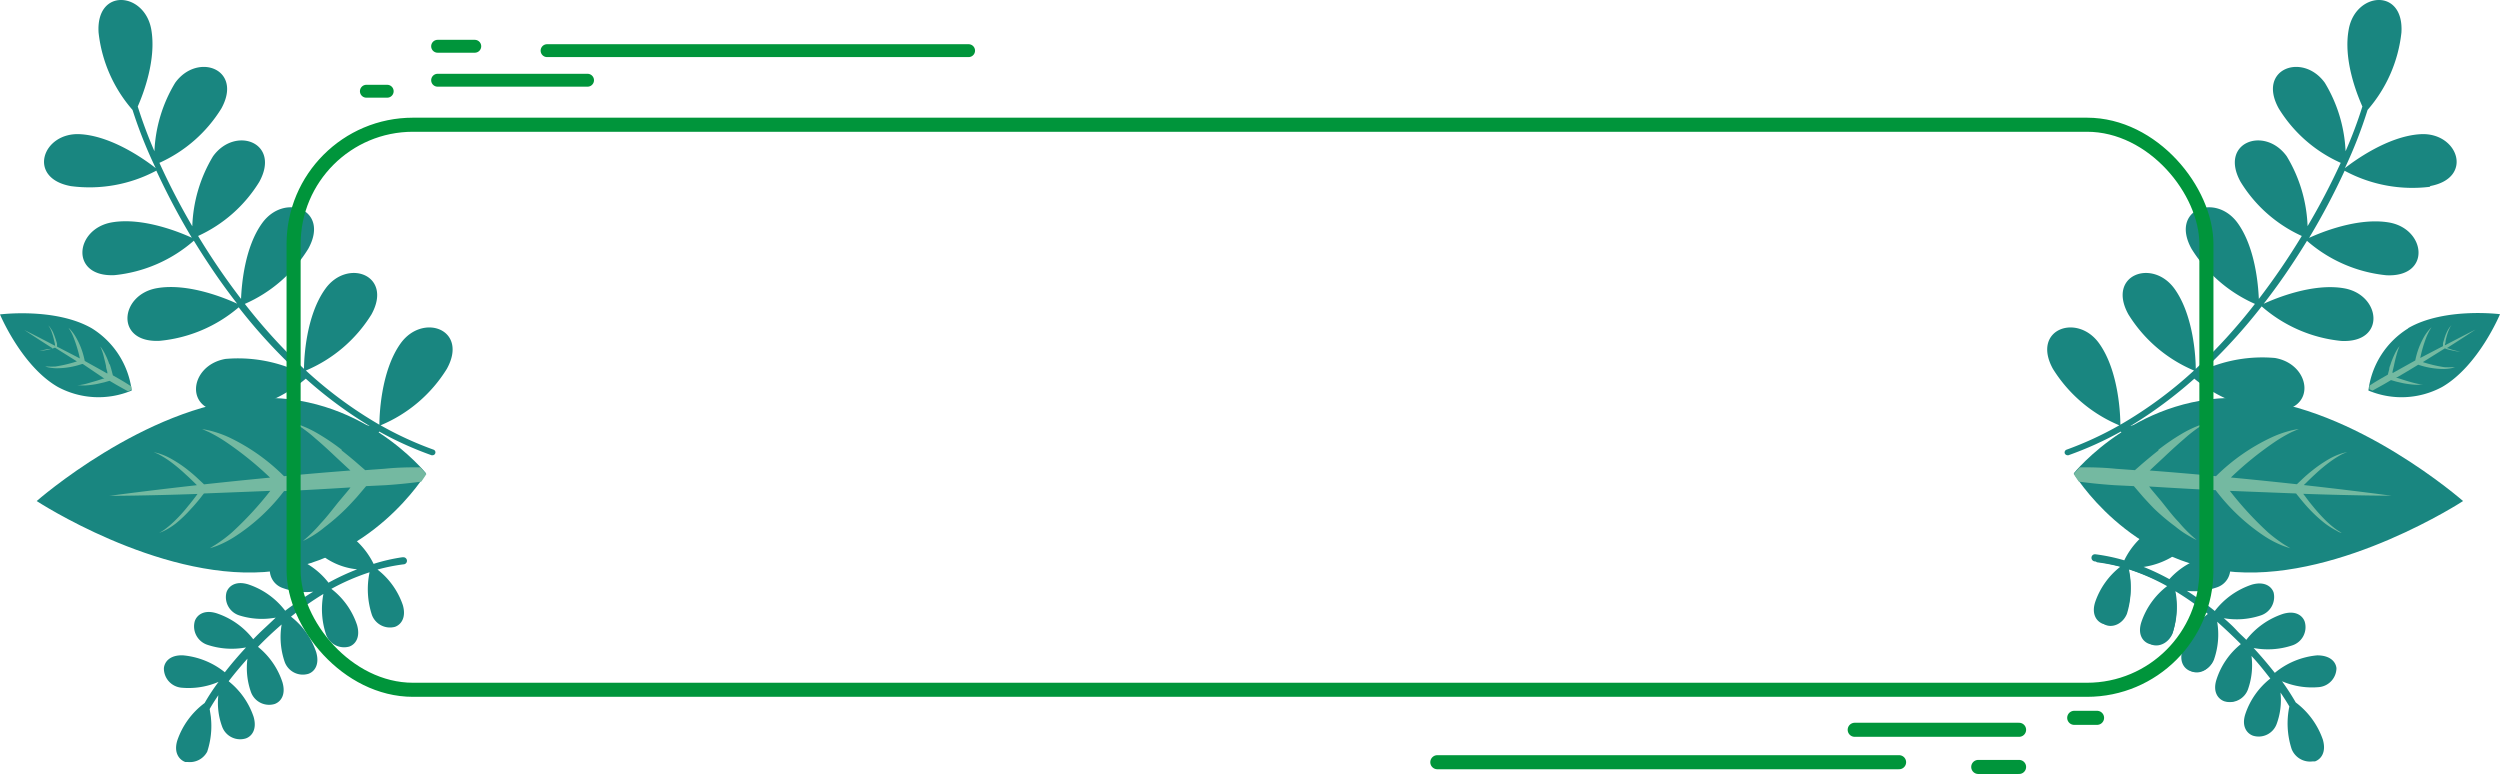 <svg xmlns="http://www.w3.org/2000/svg" xmlns:xlink="http://www.w3.org/1999/xlink" viewBox="0 0 211.26 65.41"><defs><style>.cls-1,.cls-7,.cls-8{fill:none;}.cls-2{isolation:isolate;}.cls-3{clip-path:url(#clip-path);}.cls-4{mix-blend-mode:multiply;opacity:0.31;}.cls-5{fill:#198680;}.cls-6{fill:#74b9a1;}.cls-7,.cls-8{stroke:#00953b;stroke-linecap:round;stroke-miterlimit:10;}.cls-7{stroke-width:1.19px;}.cls-8{stroke-width:1.09px;}</style><clipPath id="clip-path"><rect class="cls-1" x="-247.87" y="-723.23" width="1347.46" height="660.34"/></clipPath></defs><g class="cls-2"><g id="Capa_1" data-name="Capa 1"><path class="cls-5" d="M6,15.73c-3.76-.67-2.42-4.58.78-4.39,2.79.16,5.7,2.33,6.38,2.87A38,38,0,0,1,11.2,9.29,11.9,11.9,0,0,1,8.33,2.75c-.23-3.81,3.88-3.43,4.45-.28C13.23,5,12.13,7.89,11.64,9a38.22,38.22,0,0,0,1.41,3.78A12.18,12.18,0,0,1,14.8,7c1.87-2.6,5.75-1.19,3.91,2.16a11.86,11.86,0,0,1-5.24,4.6,58.11,58.11,0,0,0,2.78,5.36A12.24,12.24,0,0,1,18,13.21c1.87-2.6,5.75-1.18,3.91,2.16a11.84,11.84,0,0,1-5.17,4.57,58.47,58.47,0,0,0,3.63,5.32c.05-1.27.32-4.38,1.78-6.4,1.87-2.6,5.75-1.18,3.9,2.16a11.9,11.9,0,0,1-5.36,4.66,47.17,47.17,0,0,0,5,5.49c0-.9.17-4.5,1.8-6.76,1.86-2.6,5.74-1.18,3.9,2.16a12,12,0,0,1-5.54,4.74,35.06,35.06,0,0,0,6.21,4.58c0-.64.09-4.5,1.8-6.88,1.87-2.59,5.75-1.18,3.9,2.16a12,12,0,0,1-5.6,4.77A28.87,28.87,0,0,0,36.64,38a.24.24,0,0,1,.14.31.24.24,0,0,1-.23.16h-.08a29.12,29.12,0,0,1-4.42-2,11.94,11.94,0,0,1-5.84,4.11c-3.69,1-4.13-3.12-1.16-4.3a12.19,12.19,0,0,1,6.19-.28,36.08,36.08,0,0,1-5.4-4,12,12,0,0,1-6.55,2.79c-3.81.19-3.38-3.92-.23-4.46a12.18,12.18,0,0,1,6,1,46.18,46.18,0,0,1-4.89-5.36A12,12,0,0,1,13.5,28.8c-3.81.2-3.39-3.91-.23-4.45,2.66-.46,5.84.88,6.77,1.31-.84-1.08-1.6-2.14-2.27-3.15-.49-.73-.95-1.45-1.39-2.17a12,12,0,0,1-6.69,2.91c-3.81.19-3.38-3.92-.23-4.46,2.64-.45,5.79.86,6.75,1.3v0a59.37,59.37,0,0,1-3-5.67A12,12,0,0,1,6,15.73"/><path class="cls-5" d="M15.45,55.51c-2-.09-1.8,2.1-.11,2.38A7.12,7.12,0,0,0,19,57.14a21.48,21.48,0,0,0-1.58,2.34,6.42,6.42,0,0,0-2.26,3.07c-.56,2,1.62,2.24,2.29.67a6.72,6.72,0,0,0,.17-3.56,20.9,20.9,0,0,1,1.19-1.8A6.51,6.51,0,0,0,19,61.11c.67,1.57,2.86,1.29,2.29-.67a6.36,6.36,0,0,0-2.19-3c.58-.76,1.28-1.6,2.08-2.46a6.53,6.53,0,0,0,.22,3.28c.67,1.57,2.85,1.29,2.29-.67a6.26,6.26,0,0,0-2.16-3,30.21,30.21,0,0,1,2.52-2.35,6.78,6.78,0,0,0,.17,3.55c.67,1.57,2.86,1.29,2.29-.67a6.33,6.33,0,0,0-2.24-3.06,24.61,24.61,0,0,1,3.27-2.26,7.07,7.07,0,0,0,.14,3.73c.67,1.57,2.85,1.29,2.28-.67a6.48,6.48,0,0,0-2.32-3.12,18.11,18.11,0,0,1,3.77-1.65,7.23,7.23,0,0,0,.13,3.79c.67,1.57,2.85,1.29,2.29-.67a6.46,6.46,0,0,0-2.36-3.14,15.64,15.64,0,0,1,2.55-.55.12.12,0,0,0,.11-.14.13.13,0,0,0-.1-.11h0a15.19,15.19,0,0,0-2.55.54A6.32,6.32,0,0,0,28.92,45c-1.81-.95-2.52,1.14-1.11,2.11A6.63,6.63,0,0,0,31,48a19.17,19.17,0,0,0-3.29,1.45,6.36,6.36,0,0,0-3.08-2.22c-2-.54-2.22,1.65-.65,2.3a6.41,6.41,0,0,0,3.26.19,27.22,27.22,0,0,0-3.17,2.22,6.47,6.47,0,0,0-3.15-2.31c-2-.55-2.23,1.64-.65,2.29A7.1,7.1,0,0,0,24,52c-.57.46-1.09.92-1.56,1.37s-.66.64-1,1A6.43,6.43,0,0,0,18.28,52c-2-.55-2.22,1.64-.64,2.29a7.13,7.13,0,0,0,3.67.12v0a30.5,30.5,0,0,0-2.24,2.6,6.35,6.35,0,0,0-3.61-1.56"/><path class="cls-5" d="M15.85,64.39l-.2,0c-.49-.18-1-.77-.66-1.84a6.59,6.59,0,0,1,2.3-3.14,17,17,0,0,1,1.18-1.79,6.43,6.43,0,0,1-3.16.49h0a1.63,1.63,0,0,1-1.46-1.65c.05-.53.51-1.13,1.63-1.08h0A6.58,6.58,0,0,1,19,56.81c.55-.71,1.16-1.42,1.79-2.1a6.54,6.54,0,0,1-3.26-.22,1.64,1.64,0,0,1-1.07-2c.17-.5.75-1,1.83-.67a6.48,6.48,0,0,1,3.11,2.2c.27-.28.55-.56.84-.83s.7-.65,1.06-1A6.36,6.36,0,0,1,20.21,52a1.62,1.62,0,0,1-1.07-1.95c.17-.5.75-1,1.83-.67a6.49,6.49,0,0,1,3.13,2.23A28.08,28.08,0,0,1,26.47,50a5.79,5.79,0,0,1-2.55-.3,1.62,1.62,0,0,1-1.07-1.95c.17-.5.75-1,1.83-.68a6.43,6.43,0,0,1,3.08,2.17,19.51,19.51,0,0,1,2.42-1.13,5.8,5.8,0,0,1-2.47-.83,1.62,1.62,0,0,1-.64-2.13c.27-.45.94-.8,1.93-.28a6.57,6.57,0,0,1,2.57,2.78A15.25,15.25,0,0,1,34,47.09h.09a.3.3,0,0,1,0,.6,16,16,0,0,0-2.19.44,6.42,6.42,0,0,1,2.14,3c.31,1.07-.16,1.66-.66,1.84a1.63,1.63,0,0,1-1.95-1,7,7,0,0,1-.2-3.61A18.83,18.83,0,0,0,28,49.76a6.4,6.4,0,0,1,2.17,3.05c.31,1.07-.16,1.66-.66,1.83a1.62,1.62,0,0,1-1.95-1,6.77,6.77,0,0,1-.23-3.45,26.2,26.2,0,0,0-2.74,1.92,6.37,6.37,0,0,1,2.13,3c.31,1.07-.16,1.66-.66,1.83a1.63,1.63,0,0,1-2-1,6.43,6.43,0,0,1-.26-3.17c-.68.59-1.36,1.22-2,1.89a6.38,6.38,0,0,1,2.07,3c.31,1.07-.16,1.65-.66,1.83a1.63,1.63,0,0,1-2-1,6.1,6.1,0,0,1-.3-2.83c-.56.63-1.1,1.27-1.59,1.91a6.47,6.47,0,0,1,2.11,3c.31,1.07-.16,1.66-.66,1.83a1.62,1.62,0,0,1-2-1,5.84,5.84,0,0,1-.32-2.65c-.29.43-.54.82-.74,1.18a6.87,6.87,0,0,1-.2,3.59A1.66,1.66,0,0,1,15.85,64.39Zm1.6-4.71a6.28,6.28,0,0,0-2.12,2.92c-.2.7,0,1.24.44,1.41a1.28,1.28,0,0,0,1.52-.86,6.7,6.7,0,0,0,.16-3.45ZM19,57.57l-.05.32A6.25,6.25,0,0,0,19.2,61a1.26,1.26,0,0,0,1.51.85c.47-.17.64-.7.44-1.4A6.07,6.07,0,0,0,19,57.57Zm2.4-2.87-.05.29a6.47,6.47,0,0,0,.21,3.18,1.29,1.29,0,0,0,1.52.86c.47-.17.64-.71.44-1.41a6.27,6.27,0,0,0-2.09-2.9Zm-6,1h0c-.73,0-1.21.26-1.26.76a1.27,1.27,0,0,0,1.17,1.27h0a6.53,6.53,0,0,0,3.4-.66A6.12,6.12,0,0,0,15.44,55.68Zm8.82-3.43v0a6.61,6.61,0,0,0,.17,3.45,1.26,1.26,0,0,0,1.51.85c.48-.17.64-.7.44-1.4A6.24,6.24,0,0,0,24.26,52.25ZM18,52.15c-.59-.1-1,.08-1.18.51a1.27,1.27,0,0,0,.87,1.5,6.73,6.73,0,0,0,3.47.13,6.09,6.09,0,0,0-2.94-2.08A1.8,1.8,0,0,0,18,52.15ZM27.71,50a6.79,6.79,0,0,0,.16,3.47,1.27,1.27,0,0,0,1.52.85c.47-.17.64-.7.43-1.4A6.14,6.14,0,0,0,27.71,50Zm-7.06-.28c-.59-.11-1,.08-1.18.5a1.29,1.29,0,0,0,.87,1.51,6.72,6.72,0,0,0,3.47.13,6.12,6.12,0,0,0-2.94-2.09Zm10.92-1.37a6.79,6.79,0,0,0,.16,3.47,1.27,1.27,0,0,0,1.52.85c.47-.16.64-.7.44-1.4A6.19,6.19,0,0,0,31.57,48.34Zm-7.21-1c-.59-.1-1,.08-1.18.51a1.27,1.27,0,0,0,.87,1.5,6.29,6.29,0,0,0,3.17.19l.3,0a6.19,6.19,0,0,0-2.94-2.1Zm3.92-2.37a.83.83,0,0,0-.91.34,1.29,1.29,0,0,0,.54,1.66,6.3,6.3,0,0,0,3.09.84h.27a6.14,6.14,0,0,0-2.44-2.65A1.68,1.68,0,0,0,28.28,44.94Z"/><path class="cls-5" d="M21.32,33.67C30.41,33,36,40,36,40s-4.59,7.71-13.68,8.34-19.22-6-19.22-6,9.11-8,18.19-8.66"/><path class="cls-6" d="M28.87,38a18.69,18.69,0,0,0-1.94-1.32,9.46,9.46,0,0,0-1.42-.7,4.79,4.79,0,0,0-.55-.19,11.59,11.59,0,0,1,1.7,1.27c.5.42,1.07.94,1.7,1.54l1,.93.25.23c-2,.15-3.84.31-5.61.48l0,0a16.69,16.69,0,0,0-4.66-3.29,9,9,0,0,0-1.64-.57c-.4-.09-.62-.12-.62-.12l.57.25a12.56,12.56,0,0,1,1.46.85,28.42,28.42,0,0,1,3.71,3c-2,.19-3.91.39-5.58.57l-.07-.07-.41-.38c-.26-.25-.53-.48-.79-.69a10.53,10.53,0,0,0-1.47-1,5.38,5.38,0,0,0-1.1-.48l-.42-.11.39.17a8.73,8.73,0,0,1,1,.62,13.92,13.92,0,0,1,1.33,1.11c.25.22.49.46.75.71l.19.19c-4.55.51-7.39.9-7.39.9s2.87,0,7.44-.16c-.05.08-.11.15-.16.22-.22.29-.43.56-.64.81a13.05,13.05,0,0,1-1.17,1.29,8.16,8.16,0,0,1-.9.75l-.37.23.4-.17a5.93,5.93,0,0,0,1-.63A10.78,10.78,0,0,0,16.14,43c.23-.24.46-.51.69-.79s.22-.29.34-.43l.06-.08,5.61-.22A28.58,28.58,0,0,1,19.59,45a11.69,11.69,0,0,1-1.33,1l-.53.33s.22-.06.6-.2a8.87,8.87,0,0,0,1.54-.8A16.42,16.42,0,0,0,24,41.5l0,0c1.78-.08,3.67-.19,5.62-.31l-.21.27-.84,1c-.54.68-1,1.28-1.46,1.76a11.75,11.75,0,0,1-1.51,1.49,3.83,3.83,0,0,0,.52-.26,8.21,8.21,0,0,0,1.3-.89A17.92,17.92,0,0,0,29.22,43c.31-.31.62-.65.94-1l.78-.92L32.6,41c1.18-.08,2.17-.19,3-.3.28-.39.43-.64.43-.64s-.19-.22-.52-.57c-.83,0-1.83,0-3,.12l-1.65.12-.91-.79c-.37-.31-.72-.6-1.07-.87"/><path class="cls-5" d="M7.77,27.75A7.24,7.24,0,0,1,11.13,33a7.24,7.24,0,0,1-6.24-.3C1.82,30.94,0,26.57,0,26.57s4.69-.6,7.77,1.18"/><path class="cls-6" d="M9.25,30.81A6.06,6.06,0,0,0,8.92,30a3.76,3.76,0,0,0-.31-.54,1.28,1.28,0,0,0-.14-.18,4.2,4.2,0,0,1,.28.78c.06.25.14.54.21.87,0,.16.07.34.11.51l0,.13c-.66-.38-1.31-.73-1.91-1.07v0a6.37,6.37,0,0,0-.79-2.08,3.27,3.27,0,0,0-.4-.54,2.36,2.36,0,0,0-.18-.18l.13.21a3.6,3.6,0,0,1,.29.59,11.47,11.47,0,0,1,.54,1.79l-1.93-1v0c0-.07,0-.14,0-.21s-.07-.27-.11-.4a6.41,6.41,0,0,0-.25-.65,3,3,0,0,0-.25-.39.84.84,0,0,0-.12-.13l.09.14a2.12,2.12,0,0,1,.19.42,5.21,5.21,0,0,1,.19.65l.09.39a.43.43,0,0,0,0,.11c-1.58-.83-2.59-1.33-2.59-1.33s.93.62,2.44,1.58l-.1,0L4,29.5l-.66.16a3,3,0,0,1-.46,0H2.72l.17,0a3,3,0,0,0,.47,0,4.06,4.06,0,0,0,.69-.11,3.2,3.2,0,0,0,.39-.1l.21-.07h0l1.85,1.16a11.75,11.75,0,0,1-1.81.43,6.31,6.31,0,0,1-.66,0H3.82l.24.07a4.38,4.38,0,0,0,.67.08,6.68,6.68,0,0,0,2.2-.36H7L8.83,32l-.12,0-.5.16-.86.25a4.63,4.63,0,0,1-.81.15,1.18,1.18,0,0,0,.22,0,3.15,3.15,0,0,0,.62,0,7.21,7.21,0,0,0,.9-.13l.52-.12.46-.13.56.33c.4.23.74.41,1,.56l.28-.12s0-.11,0-.29c-.27-.18-.6-.39-1-.62l-.56-.32-.12-.46c-.05-.18-.1-.35-.16-.51"/><path class="cls-5" d="M205.32,15.73c3.76-.67,2.41-4.58-.78-4.39-2.79.16-5.7,2.33-6.39,2.87a38.27,38.27,0,0,0,1.92-4.92,11.9,11.9,0,0,0,2.86-6.54c.23-3.81-3.88-3.43-4.45-.28C198,5,199.14,7.89,199.63,9a36.22,36.22,0,0,1-1.42,3.78A12.18,12.18,0,0,0,196.46,7c-1.87-2.6-5.75-1.19-3.9,2.16a11.76,11.76,0,0,0,5.24,4.6A58.11,58.11,0,0,1,195,19.11a12.26,12.26,0,0,0-1.76-5.9c-1.87-2.6-5.75-1.18-3.9,2.16a11.78,11.78,0,0,0,5.17,4.57,58.47,58.47,0,0,1-3.63,5.32c-.05-1.27-.33-4.38-1.78-6.4-1.87-2.6-5.75-1.18-3.91,2.16a12,12,0,0,0,5.36,4.66,46.3,46.3,0,0,1-5,5.49c0-.9-.17-4.5-1.79-6.76-1.87-2.6-5.75-1.18-3.9,2.16a12,12,0,0,0,5.54,4.74,35.14,35.14,0,0,1-6.22,4.58c0-.64-.09-4.5-1.8-6.88-1.86-2.59-5.74-1.18-3.9,2.16a12.07,12.07,0,0,0,5.61,4.77A28.87,28.87,0,0,1,174.63,38a.25.25,0,0,0-.15.31.26.26,0,0,0,.24.16h.07a29.24,29.24,0,0,0,4.43-2,11.89,11.89,0,0,0,5.84,4.11c3.68,1,4.12-3.12,1.15-4.3a12.15,12.15,0,0,0-6.18-.28,37.13,37.13,0,0,0,5.4-4A11.88,11.88,0,0,0,192,34.71c3.82.19,3.39-3.92.24-4.46a12.16,12.16,0,0,0-6,1,47,47,0,0,0,4.88-5.36,12,12,0,0,0,6.72,2.92c3.81.2,3.38-3.91.23-4.45-2.66-.46-5.85.88-6.78,1.31.84-1.08,1.6-2.14,2.27-3.15.49-.73.95-1.45,1.39-2.17a12,12,0,0,0,6.7,2.91c3.81.19,3.38-3.92.23-4.46-2.64-.45-5.8.86-6.75,1.3v0a59.14,59.14,0,0,0,3-5.67,12.06,12.06,0,0,0,7.25,1.35"/><path class="cls-5" d="M195.82,55.51c2-.09,1.79,2.1.11,2.38a7.14,7.14,0,0,1-3.67-.75,20.11,20.11,0,0,1,1.58,2.34,6.36,6.36,0,0,1,2.26,3.07c.57,2-1.62,2.24-2.29.67a6.93,6.93,0,0,1-.17-3.56,20.44,20.44,0,0,0-1.18-1.8,6.53,6.53,0,0,1-.23,3.25c-.67,1.57-2.85,1.29-2.29-.67a6.36,6.36,0,0,1,2.19-3A31.08,31.08,0,0,0,190.05,55a6.42,6.42,0,0,1-.22,3.28c-.66,1.57-2.85,1.29-2.28-.67a6.25,6.25,0,0,1,2.15-3,31.69,31.69,0,0,0-2.51-2.35,6.91,6.91,0,0,1-.18,3.55c-.67,1.57-2.85,1.29-2.29-.67A6.4,6.4,0,0,1,187,52.06a24.61,24.61,0,0,0-3.27-2.26,7.07,7.07,0,0,1-.14,3.73c-.67,1.57-2.86,1.29-2.29-.67a6.42,6.42,0,0,1,2.33-3.12,18.2,18.2,0,0,0-3.78-1.65,7.09,7.09,0,0,1-.12,3.79c-.67,1.57-2.86,1.29-2.29-.67a6.34,6.34,0,0,1,2.36-3.14,15.53,15.53,0,0,0-2.56-.55.12.12,0,0,1-.11-.14.13.13,0,0,1,.11-.11h0a15.28,15.28,0,0,1,2.54.54A6.3,6.3,0,0,1,182.35,45c1.8-.95,2.52,1.14,1.11,2.11a6.65,6.65,0,0,1-3.19.87,19.42,19.42,0,0,1,3.28,1.45,6.46,6.46,0,0,1,3.09-2.22c2-.54,2.22,1.65.64,2.3a6.4,6.4,0,0,1-3.26.19,26.39,26.39,0,0,1,3.17,2.22,6.46,6.46,0,0,1,3.16-2.31c2-.55,2.22,1.64.64,2.29a7.06,7.06,0,0,1-3.68.12c.56.46,1.08.92,1.55,1.37s.67.64,1,1A6.39,6.39,0,0,1,193,52c2-.55,2.23,1.64.65,2.29a7.13,7.13,0,0,1-3.67.12v0a30.5,30.5,0,0,1,2.24,2.6,6.36,6.36,0,0,1,3.62-1.56"/><path class="cls-5" d="M193.65,63.29a7,7,0,0,1-.19-3.59c-.21-.36-.46-.75-.75-1.18a5.84,5.84,0,0,1-.32,2.65,1.62,1.62,0,0,1-2,1c-.49-.17-1-.76-.65-1.83a6.4,6.4,0,0,1,2.11-3c-.5-.64-1-1.28-1.59-1.91a6.1,6.1,0,0,1-.3,2.83,1.63,1.63,0,0,1-2,1c-.5-.18-1-.76-.66-1.83a6.31,6.31,0,0,1,2.06-3q-1-1-2-1.89a6.43,6.43,0,0,1-.26,3.17,1.63,1.63,0,0,1-2,1c-.49-.17-1-.76-.66-1.83a6.44,6.44,0,0,1,2.13-3,26.2,26.2,0,0,0-2.74-1.92,6.75,6.75,0,0,1-.22,3.45,1.63,1.63,0,0,1-2,1c-.5-.17-1-.76-.66-1.83a6.4,6.4,0,0,1,2.18-3.05,18.58,18.58,0,0,0-3.23-1.42,6.93,6.93,0,0,1-.19,3.61,1.64,1.64,0,0,1-2,1c-.5-.18-1-.77-.66-1.84a6.42,6.42,0,0,1,2.14-3,15.73,15.73,0,0,0-2.19-.44.31.31,0,0,1-.26-.34.29.29,0,0,1,.25-.26h.09a15.48,15.48,0,0,1,2.43.51,6.5,6.5,0,0,1,2.57-2.78c1-.52,1.65-.17,1.93.28a1.63,1.63,0,0,1-.64,2.13,5.84,5.84,0,0,1-2.47.83,20.2,20.2,0,0,1,2.42,1.13A6.38,6.38,0,0,1,186.59,47c1.07-.3,1.66.18,1.83.68a1.64,1.64,0,0,1-1.07,1.95,5.81,5.81,0,0,1-2.55.3,26.42,26.42,0,0,1,2.36,1.7,6.53,6.53,0,0,1,3.14-2.23c1.08-.3,1.66.17,1.83.67A1.64,1.64,0,0,1,191.06,52a6.4,6.4,0,0,1-3.14.24c.36.31.72.63,1.06,1s.57.55.84.83a6.52,6.52,0,0,1,3.12-2.2c1.07-.31,1.65.17,1.82.67a1.62,1.62,0,0,1-1.06,2,6.54,6.54,0,0,1-3.26.22c.63.68,1.23,1.39,1.79,2.1a6.54,6.54,0,0,1,3.58-1.48h0c1.11,0,1.57.55,1.63,1.08A1.63,1.63,0,0,1,196,58.06h0a6.43,6.43,0,0,1-3.16-.49A20.91,20.91,0,0,1,194,59.36a6.65,6.65,0,0,1,2.29,3.14c.31,1.07-.16,1.66-.66,1.84l-.19,0A1.67,1.67,0,0,1,193.65,63.29Zm.16-3.59a6.62,6.62,0,0,0,.17,3.45,1.27,1.27,0,0,0,1.51.86c.48-.17.64-.71.44-1.41a6.21,6.21,0,0,0-2.11-2.92Zm-3.7.79c-.2.7,0,1.23.44,1.4a1.27,1.27,0,0,0,1.52-.85,6.35,6.35,0,0,0,.21-3.15l0-.32A6.08,6.08,0,0,0,190.11,60.49Zm-.3-5.77a6.14,6.14,0,0,0-2.09,2.9c-.21.7,0,1.24.44,1.41a1.28,1.28,0,0,0,1.51-.86,6.35,6.35,0,0,0,.21-3.18l0-.29Zm2.68,2.33a6.59,6.59,0,0,0,3.41.66h0a1.28,1.28,0,0,0,1.18-1.27c-.05-.5-.54-.79-1.26-.76h0A6.2,6.2,0,0,0,192.49,57.05Zm-7.6-1.88c-.2.7,0,1.23.44,1.4a1.27,1.27,0,0,0,1.52-.85,6.7,6.7,0,0,0,.16-3.45v0A6.24,6.24,0,0,0,184.89,55.17Zm8.14-3a6.2,6.2,0,0,0-2.94,2.08,6.73,6.73,0,0,0,3.47-.13,1.27,1.27,0,0,0,.87-1.5c-.14-.43-.58-.61-1.17-.51Zm-11.59.7c-.2.7,0,1.23.44,1.4a1.26,1.26,0,0,0,1.51-.85,6.7,6.7,0,0,0,.17-3.47A6.15,6.15,0,0,0,181.44,52.91Zm8.95-3.15a6,6,0,0,0-2.93,2.09,6.69,6.69,0,0,0,3.46-.13,1.27,1.27,0,0,0,.87-1.51c-.14-.42-.58-.61-1.17-.5Zm-12.81,1.5c-.2.7,0,1.24.44,1.4a1.26,1.26,0,0,0,1.51-.85,6.81,6.81,0,0,0,.17-3.47A6.12,6.12,0,0,0,177.58,51.26Zm9.1-3.9a6.25,6.25,0,0,0-2.94,2.1l.31,0a6.25,6.25,0,0,0,3.16-.19,1.26,1.26,0,0,0,.87-1.5c-.14-.43-.58-.61-1.17-.51Zm-4.25-2.22A6.21,6.21,0,0,0,180,47.79h.27a6.36,6.36,0,0,0,3.1-.84,1.3,1.3,0,0,0,.54-1.66.84.84,0,0,0-.91-.34A1.73,1.73,0,0,0,182.43,45.14Z"/><path class="cls-5" d="M189.94,33.67C180.86,33,175.24,40,175.24,40s4.59,7.71,13.67,8.34,19.23-6,19.23-6-9.11-8-18.2-8.66"/><path class="cls-6" d="M182.4,38a18.65,18.65,0,0,1,1.93-1.32,9.46,9.46,0,0,1,1.42-.7,4.79,4.79,0,0,1,.55-.19,12.26,12.26,0,0,0-1.7,1.27c-.49.42-1.07.94-1.7,1.54l-1,.93-.24.23c1.95.15,3.83.31,5.6.48a.08.08,0,0,0,0,0A16.72,16.72,0,0,1,192,36.94a9,9,0,0,1,1.64-.57c.4-.09.62-.12.62-.12l-.58.25a12.56,12.56,0,0,0-1.46.85,28.41,28.41,0,0,0-3.7,3c2,.19,3.91.39,5.58.57l.07-.07.4-.38c.27-.25.53-.48.8-.69a11.11,11.11,0,0,1,1.46-1,5.62,5.62,0,0,1,1.1-.48l.43-.11-.4.17a8,8,0,0,0-1,.62,13.93,13.93,0,0,0-1.34,1.11c-.24.22-.49.46-.74.71l-.2.19c4.56.51,7.4.9,7.4.9s-2.87,0-7.45-.16l.17.22q.32.44.63.81a14.43,14.43,0,0,0,1.17,1.29,8.1,8.1,0,0,0,.91.75l.37.23s-.15,0-.41-.17a6.81,6.81,0,0,1-1-.63A11.54,11.54,0,0,1,195.13,43c-.23-.24-.46-.51-.69-.79l-.35-.43-.06-.08-5.6-.22A28.6,28.6,0,0,0,191.67,45a12.65,12.65,0,0,0,1.33,1l.54.33s-.22-.06-.6-.2a8.55,8.55,0,0,1-1.55-.8,16.76,16.76,0,0,1-4.16-3.91l0,0c-1.78-.08-3.66-.19-5.62-.31l.21.27.84,1c.54.68,1,1.28,1.47,1.76a11.38,11.38,0,0,0,1.5,1.49,3.49,3.49,0,0,1-.51-.26,8.21,8.21,0,0,1-1.31-.89A17.92,17.92,0,0,1,182.05,43c-.31-.31-.62-.65-.94-1l-.79-.92L178.67,41c-1.18-.08-2.18-.19-3-.3-.28-.39-.43-.64-.43-.64s.18-.22.52-.57c.82,0,1.82,0,3,.12l1.65.12c.31-.27.61-.54.91-.79s.72-.6,1.07-.87"/><path class="cls-5" d="M203.5,27.75A7.21,7.21,0,0,0,200.14,33a7.21,7.21,0,0,0,6.23-.3c3.08-1.78,4.89-6.15,4.89-6.15s-4.69-.6-7.76,1.18"/><path class="cls-6" d="M202,30.81a7.49,7.49,0,0,1,.34-.85,3.89,3.89,0,0,1,.3-.54l.14-.18a4.8,4.8,0,0,0-.27.78q-.11.38-.21.87l-.12.51,0,.13,1.92-1.07v0a6.6,6.6,0,0,1,.79-2.08,4,4,0,0,1,.4-.54,2.36,2.36,0,0,1,.18-.18l-.13.21a6.57,6.57,0,0,0-.29.59,11.57,11.57,0,0,0-.53,1.79l1.92-1v0c0-.07,0-.14,0-.21s.07-.27.11-.4a3.69,3.69,0,0,1,.25-.65,2.22,2.22,0,0,1,.25-.39l.11-.13-.09.14c-.05.1-.12.24-.19.42s-.13.4-.19.65,0,.26-.08.39a.43.43,0,0,0,0,.11c1.58-.83,2.58-1.33,2.58-1.33s-.93.62-2.44,1.58l.1,0,.39.13c.24.07.47.12.66.16a2.93,2.93,0,0,0,.45,0h.17l-.17,0a3,3,0,0,1-.46,0,3.91,3.91,0,0,1-.69-.11,3.34,3.34,0,0,1-.4-.1l-.2-.07h0l-1.86,1.16a11.84,11.84,0,0,0,1.82.43,6.16,6.16,0,0,0,.66,0h.24l-.24.07a4.07,4.07,0,0,1-.67.08,6.76,6.76,0,0,1-2.2-.36h0c-.59.36-1.22.74-1.88,1.12l.13,0,.5.16c.32.1.61.19.86.25a4.63,4.63,0,0,0,.81.15l-.23,0a3,3,0,0,1-.61,0,7.35,7.35,0,0,1-.91-.13l-.52-.12-.45-.13-.56.33c-.4.23-.75.41-1,.56l-.27-.12s0-.11,0-.29c.26-.18.6-.39,1-.62l.56-.32.12-.46c0-.18.1-.35.15-.51"/><rect class="cls-7" x="24.81" y="10.54" width="161.64" height="47.75" rx="10.09"/><line class="cls-7" x1="121.46" y1="64.41" x2="160.48" y2="64.41"/><line class="cls-7" x1="156.73" y1="61.67" x2="170.62" y2="61.67"/><line class="cls-7" x1="167.17" y1="64.81" x2="170.62" y2="64.81"/><line class="cls-7" x1="175.28" y1="60.66" x2="177.21" y2="60.66"/><line class="cls-8" x1="81.85" y1="4.28" x2="46.23" y2="4.28"/><line class="cls-8" x1="49.65" y1="6.78" x2="36.98" y2="6.78"/><line class="cls-8" x1="40.12" y1="3.91" x2="36.98" y2="3.91"/><line class="cls-8" x1="32.72" y1="7.71" x2="30.96" y2="7.71"/></g></g></svg>